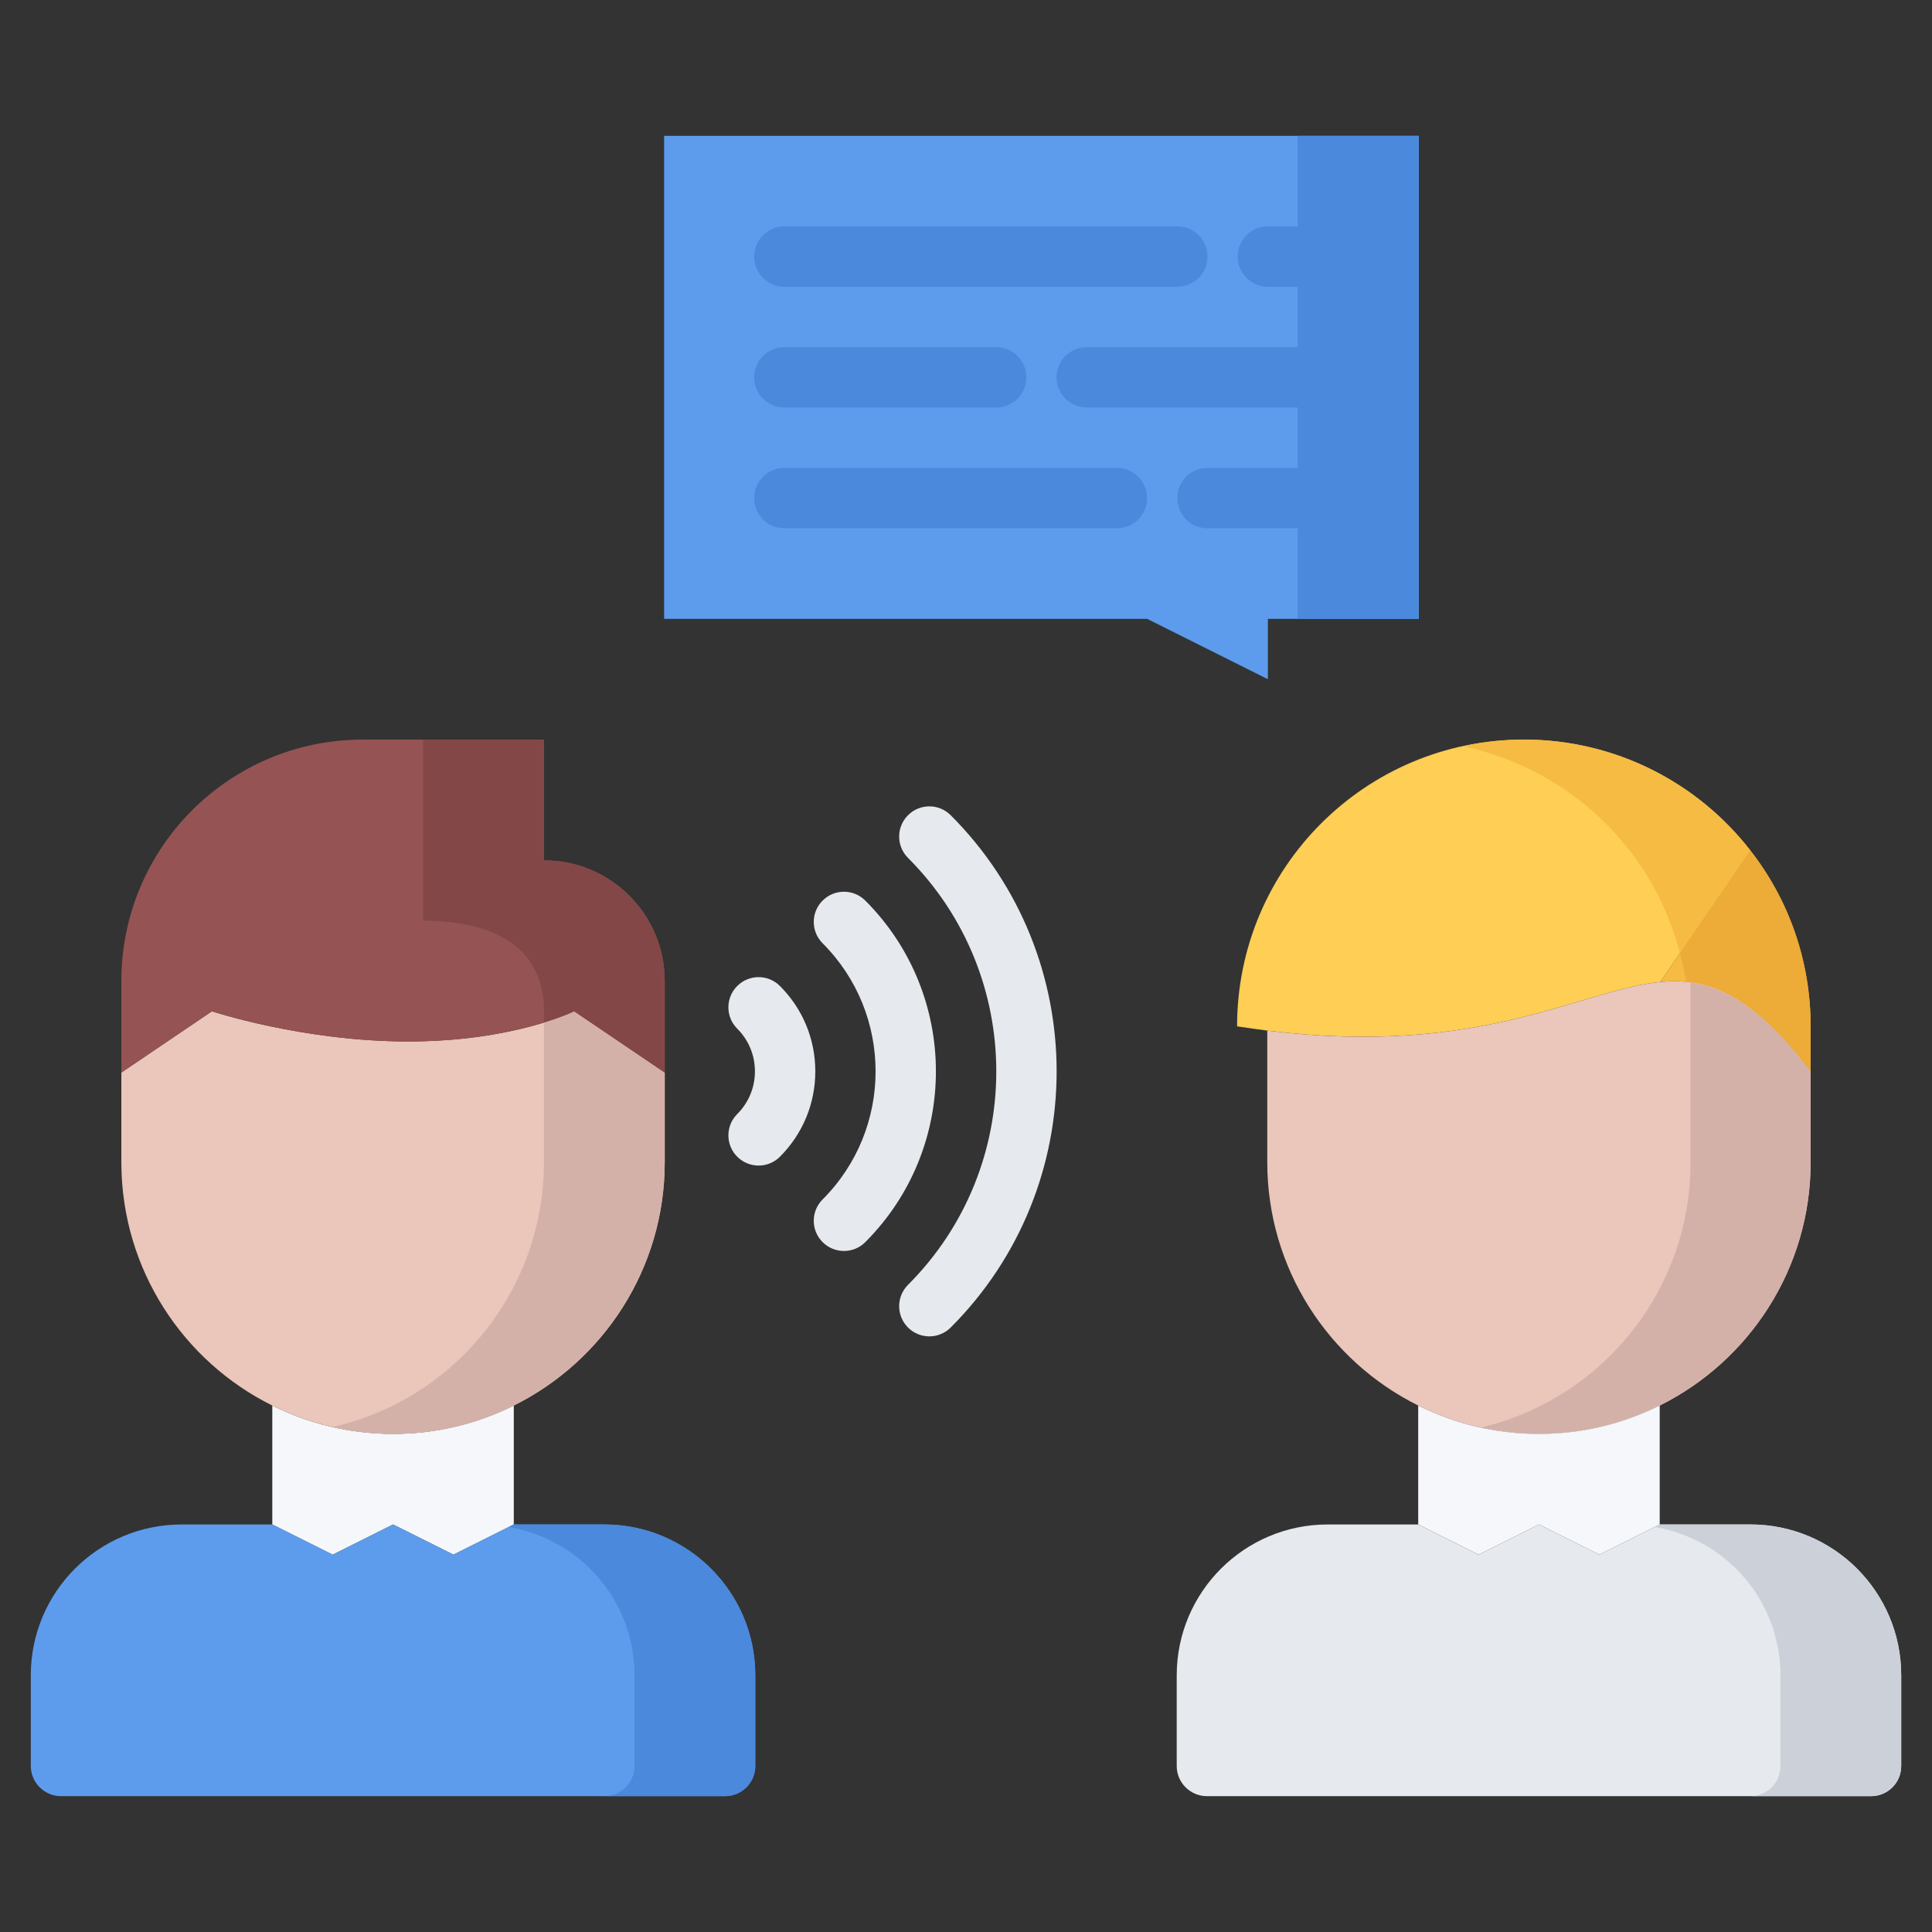 <?xml version="1.0" encoding="utf-8"?>
<!-- Generator: Adobe Illustrator 16.0.0, SVG Export Plug-In . SVG Version: 6.00 Build 0)  -->
<!DOCTYPE svg PUBLIC "-//W3C//DTD SVG 1.1//EN" "http://www.w3.org/Graphics/SVG/1.1/DTD/svg11.dtd">
<svg version="1.1" xmlns="http://www.w3.org/2000/svg" xmlns:xlink="http://www.w3.org/1999/xlink" x="0px" y="0px" width="64px"
	 height="64px" viewBox="0 0 64 64" enable-background="new 0 0 64 64" xml:space="preserve">
<rect x="0" y="0" width="64" height="64" fill="#333333" stroke="none"/>
<g id="_x35_0_document_x2C__optimization_x2C__documentation_x2C__business_x2C__office_x2C__corporation_x2C__job">
</g>
<g id="_x34_9_human_x2C__resource_x2C__conveyor_x2C__business_x2C__office_x2C__corporation_x2C__job">
</g>
<g id="_x34_8_knowledge_x2C__training_x2C__growth_x2C__book_x2C__business_x2C__office_x2C__corporation">
</g>
<g id="_x34_7_skill_x2C__competence_x2C__experience_x2C__business_x2C__office_x2C__corporation_x2C__job">
</g>
<g id="_x34_6_target_x2C__success_x2C__victory_x2C__business_x2C__office_x2C__corporation_x2C__job">
</g>
<g id="_x34_5_inbox_x2C__letter_x2C__email_x2C__business_x2C__office_x2C__corporation_x2C__job">
</g>
<g id="_x34_4_document_x2C__workflow_x2C__sharing_x2C__business_x2C__office_x2C__corporation_x2C__job">
</g>
<g id="_x34_3_budget_x2C__allocation_x2C__money_x2C__business_x2C__office_x2C__corporation_x2C__job">
</g>
<g id="_x34_2_case_x2C__task_x2C__project_x2C__business_x2C__office_x2C__corporation_x2C__job">
</g>
<g id="_x34_1_structure_x2C__structuring_x2C__tasks_x2C__business_x2C__office_x2C__corporation_x2C__job">
</g>
<g id="_x34_0_choice_x2C__dilemma_x2C__question_x2C__business_x2C__office_x2C__corporation_x2C__job">
</g>
<g id="_x33_9_workplace_x2C__table_x2C__laptop_x2C__business_x2C__office_x2C__corporation_x2C__job">
</g>
<g id="_x33_8_bribe_x2C__bag_x2C__money_x2C__business_x2C__office_x2C__corporation_x2C__job">
</g>
<g id="_x33_7_corruption_x2C__forage_x2C__money_x2C__business_x2C__office_x2C__corporation_x2C__job">
</g>
<g id="_x33_6_career_x2C__ladder_x2C__success_x2C__business_x2C__office_x2C__corporation_x2C__job">
</g>
<g id="_x33_5_review_x2C__feedback_x2C__rating_x2C__business_x2C__office_x2C__corporation_x2C__job">
</g>
<g id="_x33_4_manipulation_x2C__thread_x2C__puppet_x2C__business_x2C__office_x2C__corporation_x2C__job">
</g>
<g id="_x33_3_location_x2C__map_x2C__pin_x2C__business_x2C__office_x2C__corporation_x2C__job">
</g>
<g id="_x33_2_retirement_x2C__old_x2C__man_x2C__door_x2C__business_x2C__office_x2C__corporation">
</g>
<g id="_x33_1_victory_x2C__success_x2C__medal_x2C__reward_x2C__business_x2C__office_x2C__corporation">
</g>
<g id="_x33_0_dismissal_x2C__box_x2C__door_x2C__business_x2C__office_x2C__corporation_x2C__job">
</g>
<g id="_x32_9_meeting_x2C__discussion_x2C__question_x2C__business_x2C__office_x2C__corporation_x2C__job">
</g>
<g id="_x32_8_strategy_x2C__vision_x2C__eye_x2C__chess_x2C__business_x2C__office_x2C__corporation">
</g>
<g id="_x32_7_board_x2C__task_x2C__process_x2C__business_x2C__office_x2C__corporation_x2C__job">
</g>
<g id="_x32_6_scheme_x2C__board_x2C__structure_x2C__business_x2C__office_x2C__corporation_x2C__job">
</g>
<g id="_x32_5_conflict_x2C__dialog_x2C__discussion_x2C__business_x2C__office_x2C__corporation_x2C__job">
</g>
<g id="_x32_4_documentation_x2C__document_x2C__repository_x2C__business_x2C__office_x2C__corporation_x2C__job">
</g>
<g id="_x32_3_sprint_x2C__programming_x2C__code_x2C__business_x2C__office_x2C__corporation_x2C__job">
</g>
<g id="_x32_2_cram_x2C__tablet_x2C__work_x2C__business_x2C__office_x2C__corporation_x2C__job">
</g>
<g id="_x32_1_leader_x2C__discoverer_x2C__flag_x2C__business_x2C__office_x2C__corporation_x2C__job">
</g>
<g id="_x32_0_rally_x2C__collective_x2C__arm_x2C__business_x2C__office_x2C__corporation_x2C__job">
</g>
<g id="_x31_9_consolidation_x2C__portfolio_x2C__puzzle_x2C__business_x2C__office_x2C__corporation_x2C__job">
</g>
<g id="_x31_8_idea_x2C__creative_x2C__work_x2C__business_x2C__office_x2C__corporation_x2C__job">
</g>
<g id="_x31_7_problem_x2C__stress_x2C__resistance_x2C__business_x2C__office_x2C__corporation_x2C__job">
</g>
<g id="_x31_6_hard_x2C__skills_x2C__skill_x2C__portfolio_x2C__book_x2C__business_x2C__office">
</g>
<g id="_x31_5_time_x2C__management_x2C__clock_x2C__deadline_x2C__business_x2C__office_x2C__corporation">
</g>
<g id="_x31_4_multitasking_x2C__task_x2C__work_x2C__business_x2C__office_x2C__corporation_x2C__job">
</g>
<g id="_x31_3_tranquility_x2C__yoga_x2C__lotus_x2C__posture_x2C__business_x2C__office_x2C__corporation">
</g>
<g id="_x31_2_corporate_x2C__party_x2C__business_x2C__office_x2C__corporation_x2C__job">
</g>
<g id="_x31_1_dialog_x2C__discussion_x2C__work_x2C__business_x2C__office_x2C__corporation_x2C__job">
</g>
<g id="_x31_0_listening_x2C__skill_x2C__dialog_x2C__business_x2C__office_x2C__corporation_x2C__job">
	<g>
		<g>
			<polygon fill="#5D9CEC" points="47,4.5 47,20.5 42,20.5 42,22.5 38,20.5 22,20.5 22,4.5 			"/>
			<path fill="#F6BB42" d="M59.98,34v1.5c-1.941-2.53-3.35-3.13-4.98-2.971l2.98-4.359C59.24,29.779,59.98,31.811,59.98,34z"/>
			<path fill="#FFCE54" d="M57.98,28.17L55,32.529c-2.66,0.261-5.92,2.49-13.02,1.611c-0.32-0.041-0.66-0.091-1-0.141
				c0-5.25,4.25-9.5,9.5-9.5C53.529,24.5,56.25,25.939,57.98,28.17z"/>
			<path fill="#EDAB37" d="M57.98,28.17l-2.33,3.406c0.084,0.315,0.162,0.633,0.213,0.959c0.596,0.059,1.184,0.26,1.797,0.66
				c0.066,0.043,0.133,0.084,0.201,0.132c0.102,0.073,0.205,0.155,0.309,0.239c0.094,0.078,0.189,0.159,0.287,0.246
				c0.092,0.083,0.184,0.168,0.277,0.26c0.121,0.12,0.246,0.254,0.371,0.391c0.078,0.083,0.152,0.161,0.23,0.251
				c0.209,0.239,0.422,0.497,0.645,0.786V34C59.98,31.811,59.24,29.779,57.98,28.17z"/>
			<path fill="#F6BB42" d="M49.426,24.562c-0.326,0.037-0.646,0.089-0.961,0.157h-0.002c2.229,0.475,4.174,1.72,5.518,3.451
				c0.777,0.994,1.342,2.153,1.67,3.406l2.33-3.406c-1.73-2.23-4.451-3.67-7.5-3.67c-0.346,0-0.686,0.02-1.021,0.057
				C49.447,24.558,49.438,24.561,49.426,24.562z"/>
			<path fill="#EAC6BB" d="M59.98,35.5v3c0,3.53-2.041,6.59-5,8.06c-1.201,0.601-2.561,0.94-4,0.94c-1.441,0-2.801-0.34-4-0.94
				c-2.961-1.47-5-4.529-5-8.06v-0.04v-4.319C49.08,35.02,52.34,32.79,55,32.529C56.631,32.37,58.039,32.97,59.98,35.5z"/>
			<path fill="#D3B1A9" d="M56,32.551v5.977c0,3.53-2.041,6.59-5,8.06c-0.607,0.304-1.256,0.539-1.934,0.699
				c0.617,0.135,1.256,0.214,1.914,0.214c1.439,0,2.799-0.34,4-0.94c2.959-1.47,5-4.529,5-8.06v-3
				C58.445,33.499,57.242,32.715,56,32.551z"/>
			<path fill="#F5F7FA" d="M50.98,47.5c1.439,0,2.799-0.34,4-0.94v3.94l-2,1l-2-1l-2,1l-2-1v-3.94
				C48.18,47.16,49.539,47.5,50.98,47.5z"/>
			<path fill="#E6E9ED" d="M62.98,55.5v3c0,0.55-0.441,1-1,1h-22c-0.551,0-1-0.45-1-1v-3c0-2.76,2.24-5,5-5h3l2,1l2-1l2,1l2-1h3
				C60.75,50.5,62.98,52.74,62.98,55.5z"/>
			<g>
				<path fill="#CCD1D9" d="M57.98,50.5h-3l-0.168,0.084c2.369,0.397,4.168,2.44,4.168,4.916v3c0,0.55-0.441,1-1,1h4
					c0.559,0,1-0.45,1-1v-3C62.98,52.74,60.75,50.5,57.98,50.5z"/>
			</g>
			<path fill="#F5F7FA" d="M13.02,47.5c1.439,0,2.801-0.34,4-0.94v3.94l-2,1l-2-1l-2,1l-2-1v-3.94
				C10.221,47.16,11.58,47.5,13.02,47.5z"/>
			<path fill="#5D9CEC" d="M25.02,58.5c0,0.55-0.449,1-1,1h-22c-0.549,0-1-0.45-1-1v-3c0-2.76,2.23-5,5-5h3l2,1l2-1l2,1l2-1h3
				c2.76,0,5,2.24,5,5V58.5z"/>
			<g>
				<path fill="#4A89DC" d="M20.02,50.5h-3l-0.168,0.084c2.363,0.398,4.168,2.441,4.168,4.916v3c0,0.55-0.449,1-1,1h4
					c0.551,0,1-0.45,1-1v-3C25.02,52.74,22.779,50.5,20.02,50.5z"/>
			</g>
			<path fill="#EAC6BB" d="M22.02,35.53v2.97c0,3.53-2.039,6.59-5,8.06c-1.199,0.601-2.561,0.94-4,0.94s-2.799-0.34-4-0.94
				c-2.949-1.46-4.98-4.5-5-8.01V38.5v-2.97l3-2.03c0,0,3.01,1,6.5,1s5.5-1,5.5-1L22.02,35.53z"/>
			<path fill="#D3B1A9" d="M19.02,33.5c0,0-0.357,0.17-1,0.369V38.5c0,3.53-2.039,6.59-5,8.06c-0.627,0.313-1.297,0.551-2,0.711
				c0.643,0.147,1.313,0.229,2,0.229c1.439,0,2.801-0.34,4-0.94c2.961-1.47,5-4.529,5-8.06v-2.97L19.02,33.5z"/>
			<path fill="#965353" d="M22.02,32.5v3.03l-3-2.03c0,0-2.01,1-5.5,1s-6.5-1-6.5-1l-3,2.03V32.5c0-4.42,3.58-8,8-8h6v4
				C20.23,28.5,22.02,30.29,22.02,32.5z"/>
			<g>
				<path fill="#844747" d="M18.02,28.5v-4h-4v6c2.211,0,4,0.79,4,3v0.369c0.643-0.199,1-0.369,1-0.369l3,2.03V32.5
					C22.02,30.29,20.23,28.5,18.02,28.5z"/>
			</g>
			<rect x="42.99" y="4.5" fill="#4A89DC" width="4" height="16"/>
		</g>
		<g>
			<path fill="#E6E9ED" d="M25.129,38.611c-0.256,0-0.512-0.098-0.707-0.293c-0.391-0.391-0.391-1.023,0-1.414
				c0.378-0.378,0.586-0.88,0.586-1.414s-0.208-1.036-0.586-1.414c-0.391-0.39-0.391-1.023,0-1.414s1.023-0.391,1.414,0
				c0.756,0.755,1.172,1.759,1.172,2.828c0,1.068-0.416,2.072-1.172,2.828C25.641,38.514,25.385,38.611,25.129,38.611z"/>
		</g>
		<g>
			<path fill="#E6E9ED" d="M27.957,41.44c-0.256,0-0.512-0.098-0.707-0.293c-0.391-0.391-0.391-1.023,0-1.414
				c2.34-2.34,2.34-6.146,0-8.486c-0.391-0.391-0.391-1.023,0-1.414s1.023-0.391,1.414,0c3.119,3.119,3.119,8.195,0,11.314
				C28.469,41.343,28.213,41.44,27.957,41.44z"/>
		</g>
		<g>
			<path fill="#E6E9ED" d="M30.786,44.269c-0.256,0-0.512-0.098-0.707-0.293c-0.391-0.391-0.391-1.023,0-1.414
				c3.899-3.899,3.899-10.243,0-14.143c-0.391-0.391-0.391-1.023,0-1.414s1.023-0.391,1.414,0c4.679,4.679,4.679,12.292,0,16.971
				C31.298,44.171,31.042,44.269,30.786,44.269z"/>
		</g>
		<g>
			<path fill="#4A89DC" d="M39,9.5H25.983c-0.553,0-1-0.447-1-1s0.447-1,1-1H39c0.553,0,1,0.447,1,1S39.553,9.5,39,9.5z"/>
		</g>
		<g>
			<path fill="#4A89DC" d="M43,9.5h-1c-0.553,0-1-0.447-1-1s0.447-1,1-1h1c0.553,0,1,0.447,1,1S43.553,9.5,43,9.5z"/>
		</g>
		<g>
			<path fill="#4A89DC" d="M33,13.5h-7.017c-0.553,0-1-0.447-1-1s0.447-1,1-1H33c0.553,0,1,0.447,1,1S33.553,13.5,33,13.5z"/>
		</g>
		<g>
			<path fill="#4A89DC" d="M43,13.5h-7c-0.553,0-1-0.447-1-1s0.447-1,1-1h7c0.553,0,1,0.447,1,1S43.553,13.5,43,13.5z"/>
		</g>
		<g>
			<path fill="#4A89DC" d="M37,17.5H25.983c-0.553,0-1-0.447-1-1s0.447-1,1-1H37c0.553,0,1,0.447,1,1S37.553,17.5,37,17.5z"/>
		</g>
		<g>
			<path fill="#4A89DC" d="M43,17.5h-3c-0.553,0-1-0.447-1-1s0.447-1,1-1h3c0.553,0,1,0.447,1,1S43.553,17.5,43,17.5z"/>
		</g>
	</g>
</g>
<g id="_x39__training_x2C__book_x2C__lesson_x2C__business_x2C__office_x2C__corporation_x2C__job">
</g>
<g id="_x38__dress_x2C__code_x2C__shirt_x2C__business_x2C__office_x2C__corporation_x2C__job">
</g>
<g id="_x37__task_x2C__program_x2C__ticket_x2C__business_x2C__office_x2C__corporation_x2C__job">
</g>
<g id="_x36__plan_x2C__graph_x2C__stage_x2C__business_x2C__office_x2C__corporation_x2C__job">
</g>
<g id="_x35__boss_x2C__king_x2C__crown_x2C__business_x2C__office_x2C__corporation_x2C__job">
</g>
<g id="_x34__structure_x2C__structuring_x2C__business_x2C__office_x2C__corporation_x2C__job">
</g>
<g id="_x33__soft_x2C__skills_x2C__communication_x2C__business_x2C__office_x2C__corporation_x2C__job">
</g>
<g id="_x32__office_x2C__house_x2C__portfolio_x2C__business_x2C__corporation_x2C__job">
</g>
<g id="_x31__corporate_x2C__rules_x2C__book_x2C__business_x2C__office_x2C__corporation_x2C__job">
</g>
</svg>
